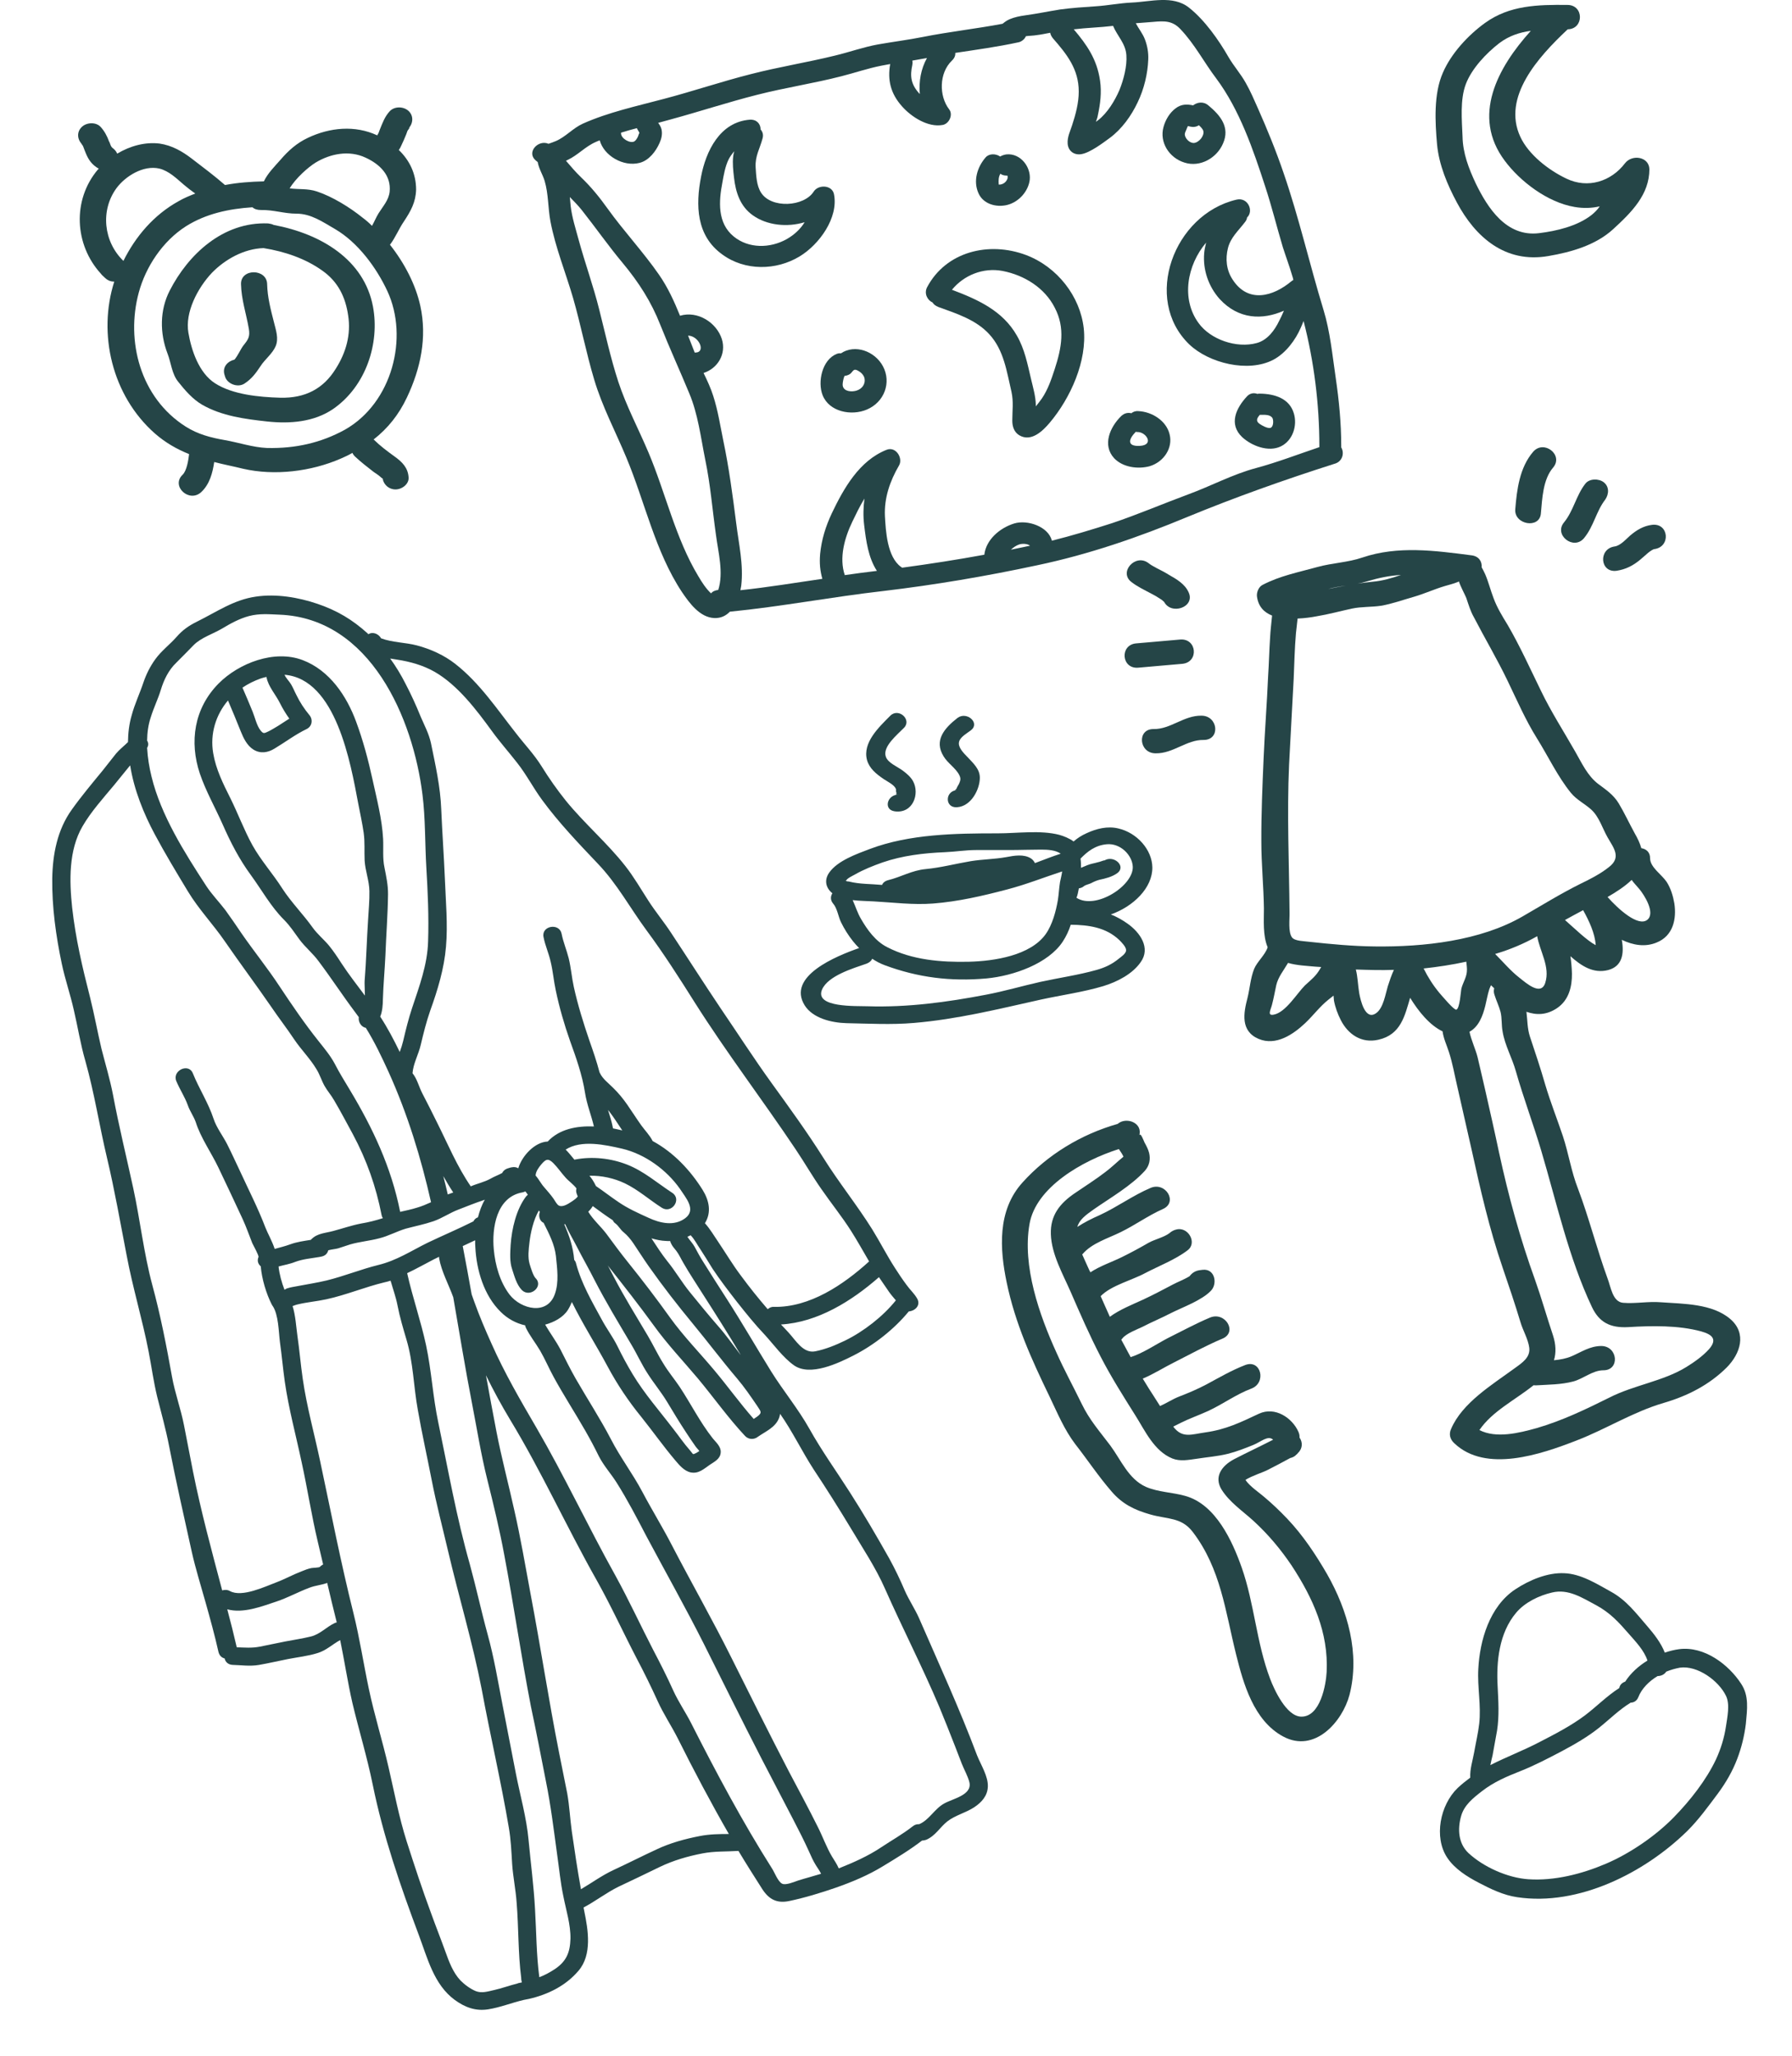 <svg width="367" height="421" viewBox="0 0 367 421" fill="none" xmlns="http://www.w3.org/2000/svg">
<path d="M356.595 344.814C354.033 340.855 349.021 337.041 343.885 337.712C342.939 337.838 341.93 338.085 340.952 338.422C340.152 336.402 338.762 334.634 337.371 333.017C335.038 330.327 333.077 327.658 329.873 325.917C326.978 324.318 323.774 322.277 320.347 322.159C316.904 321.997 313.177 323.58 310.333 325.458C305.033 328.98 303.056 335.949 302.758 341.741C302.544 345.508 303.369 349.267 302.938 353.009C302.715 354.932 302.243 356.891 301.911 358.802C301.611 360.503 301.016 362.255 301.103 364.022C300.233 364.671 299.331 365.38 298.506 366.163C294.912 369.647 293.635 376.226 296.366 380.376C297.894 382.695 300.417 384.272 302.832 385.536C305.309 386.829 307.88 388.09 310.732 388.506C323.257 390.382 336.788 383.527 345.516 374.981C347.85 372.68 349.86 369.892 351.823 367.27C353.458 365.06 354.831 362.69 355.785 360.166C356.661 357.868 357.243 355.472 357.545 353.022C357.819 350.033 358.231 347.296 356.595 344.814ZM305.678 359.452C305.978 357.751 306.294 356.096 306.594 354.395C307.069 351.387 306.862 348.364 306.716 345.369C306.423 340.28 307 334.391 310.519 330.235C312.294 328.127 315.198 326.727 317.852 326.113C321.221 325.302 324.068 327.217 326.87 328.697C329.75 330.251 331.512 332.19 333.582 334.571C334.957 336.144 336.735 337.978 337.395 340.046C335.546 341.182 333.959 342.627 332.837 344.361C332.231 344.569 331.749 344.985 331.623 345.677C329.058 347.309 326.989 349.469 324.548 351.307C321.687 353.44 318.456 355.102 315.271 356.747C311.915 358.502 308.453 359.794 305.221 361.456C305.348 360.763 305.536 360.1 305.678 359.452ZM353.465 353.578C353.116 355.894 352.426 358.128 351.442 360.264C349.459 364.49 346.126 368.732 342.812 372.119C339.077 375.951 333.808 379.562 328.853 381.667C323.946 383.756 318.342 385.186 313.008 384.827C308.744 384.548 303.804 382.307 300.743 379.468C298.655 377.491 298.479 374.558 299.232 371.903C299.86 369.64 301.663 368.221 303.514 366.785C305.939 364.902 308.533 363.809 311.375 362.681C314.31 361.521 317.044 360.08 319.825 358.623C322.466 357.215 325.076 355.717 327.409 353.866C329.617 352.107 331.546 350.145 333.955 348.667C334.575 348.653 335.197 348.339 335.509 347.583C336.197 345.799 337.707 344.281 339.478 343.222C340.207 343.22 340.875 342.89 341.249 342.312C342.165 341.947 343.112 341.671 344.044 341.5C347.674 340.999 352.006 344.198 353.485 347.283C354.333 348.987 353.75 351.683 353.465 353.578Z" fill="#254547"/>
<path d="M332.776 33.458C329.966 37.139 325.216 38.7 320.801 36.578C317.121 34.831 313.04 31.648 311.368 28.029C307.555 19.855 315.114 11.618 320.868 6.189C320.934 6.127 321.001 6.064 321.068 6.002C324.413 5.939 324.413 1.01 321.001 1.01C314.913 0.947 309.16 1.072 304.143 4.691C300.597 7.25 297.185 10.994 295.512 14.863C293.572 19.231 293.907 25.034 294.308 29.589C294.71 33.77 296.382 37.764 298.389 41.508C302.136 48.496 308.223 53.987 317.121 52.428C321.871 51.616 326.822 50.181 330.367 46.936C334.181 43.442 337.793 39.823 337.793 34.644C337.726 32.085 334.248 31.523 332.776 33.458ZM325.818 44.128C322.942 46.312 318.794 47.311 315.181 47.748C308.491 48.559 304.678 42.568 302.269 37.639C300.798 34.519 299.593 31.399 299.526 27.967C299.393 24.597 298.991 20.416 300.195 17.234C301.4 14.052 304.343 10.931 307.086 8.81C309.093 7.312 311.234 6.626 313.509 6.314C306.685 13.864 301.333 23.786 308.157 32.896C311.301 37.139 316.921 41.445 322.473 42.381C324.28 42.693 326.019 42.631 327.625 42.256C327.156 42.943 326.554 43.567 325.818 44.128Z" fill="#254547"/>
<path d="M271.82 322.41C269.515 318.419 266.855 314.387 263.587 310.958C262.095 309.4 260.554 307.919 258.898 306.532C257.927 305.68 255.946 304.374 255.065 303.05C256.372 302.209 258.679 301.506 259.592 301.021C261.124 300.253 262.707 299.408 264.224 298.58C264.678 298.466 265.117 298.293 265.496 297.877C265.611 297.784 265.726 297.691 265.825 297.537C266.828 296.58 266.785 295.304 266.139 294.372C266.179 293.977 266.088 293.613 265.917 293.206C264.658 290.368 261.162 287.96 257.823 289.5C254.06 291.275 251.045 292.734 246.915 293.313C244.048 293.706 242.141 294.632 240.278 292.138C240.767 291.888 241.257 291.637 241.811 291.37C243.587 290.477 245.554 289.794 247.411 288.945C250.441 287.546 253.175 285.514 256.265 284.358C259.42 283.185 258.277 278.326 255.057 279.514C252.227 280.606 249.762 282.056 247.087 283.495C245.26 284.465 243.388 285.253 241.501 285.981C240.118 286.519 238.941 287.327 237.573 287.925C237.227 287.368 236.897 286.872 236.551 286.315C235.67 284.991 234.853 283.651 234.036 282.312C236.282 281.366 238.423 279.996 240.509 278.961C243.754 277.316 246.967 275.55 250.337 274.132C253.527 272.822 250.936 268.516 247.811 269.809C244.816 271.071 242.027 272.602 239.142 274.029C236.826 275.249 234.112 277.084 231.56 277.913C230.919 276.722 230.277 275.532 229.636 274.341C229.686 274.264 229.8 274.171 229.85 274.095C230.628 273.065 232.839 272.256 233.947 271.723C235.839 270.736 237.84 269.916 239.732 268.93C242.242 267.661 246.111 266.31 248.021 264.291C249.387 262.857 248.812 259.72 246.27 260.033C246.075 260.081 245.93 260.053 245.736 260.102C244.797 260.207 244.093 260.704 243.63 261.334C242.617 261.972 241.169 262.526 240.256 263.011C238.185 264.106 236.113 265.202 234.012 266.176C231.846 267.166 229.275 268.193 227.294 269.651C226.672 268.263 226.035 266.814 225.413 265.426C227.552 263.22 231.902 262.136 234.512 260.713C237.317 259.242 240.716 257.945 243.206 256.038C245.301 254.486 243.261 251.008 240.775 251.82C240.71 251.837 240.645 251.853 240.58 251.869C240.141 252.043 239.782 252.261 239.502 252.524C238.34 253.392 236.507 253.785 235.235 254.488C233.488 255.502 231.727 256.456 229.885 257.365C227.863 258.384 225.312 259.213 223.301 260.55C223.271 260.429 223.256 260.369 223.161 260.264C222.679 259.162 222.118 258.016 221.621 256.853C221.621 256.853 221.621 256.853 221.686 256.837C223.6 254.559 226.881 253.613 229.521 252.311C232.471 250.868 235.155 248.913 238.135 247.591C241.309 246.221 238.719 241.915 235.609 243.269C231.995 244.813 228.852 247.14 225.268 248.805C223.591 249.545 222.059 250.313 220.637 251.246C221.034 249.797 222.311 248.835 224.012 247.639C227.48 245.231 231.642 242.843 234.459 239.761C235.431 238.683 235.649 237.343 235.331 236.071C235.15 235.345 234.759 234.606 234.383 233.928C234.243 233.641 233.535 231.631 233.292 232.592C234.146 229.936 230.647 228.621 228.892 230.152C221.357 232.288 214.481 236.511 209.406 242.149C204.216 247.881 204.739 255.789 206.17 262.635C207.914 271.011 211.274 278.405 214.97 286.036C216.544 289.309 217.954 292.752 220.213 295.726C222.741 298.954 224.96 302.324 227.669 305.443C229.806 307.933 232.256 309.187 235.52 310.11C239.089 311.149 241.925 310.635 244.279 313.714C250.012 321.223 250.942 329.931 253.146 338.77C254.626 344.704 256.737 352.345 262.788 355.595C269.238 359.067 274.927 352.569 276.38 347.061C278.548 338.611 276.005 329.791 271.82 322.41ZM271.696 342.377C271.571 344.916 270.419 351.635 266.462 351.528C263.41 351.453 260.922 345.899 260.119 343.784C257.308 336.382 256.899 328.381 254.298 320.991C252.42 315.671 248.999 308.035 242.712 306.323C240.043 305.573 237.215 305.571 234.666 304.47C231.091 302.853 229.56 298.926 227.382 295.997C225.219 293.128 223.111 290.759 221.537 287.486C219.837 283.987 217.942 280.536 216.372 277.005C212.872 269.324 209.332 259.274 210.84 250.667C212.135 243.141 221.602 237.694 229.141 235.299C229.471 235.796 229.897 236.397 230.083 236.865C228.821 237.887 227.719 238.998 226.441 239.96C224.476 241.479 222.27 242.865 220.21 244.279C217.022 246.424 215.088 248.9 215.215 252.727C215.337 256.812 217.657 260.864 219.257 264.517C221.199 268.985 223.14 273.452 225.391 277.779C227.531 281.94 230.031 285.883 232.546 289.886C234.48 292.941 236.361 297.166 240.115 298.674C241.72 299.303 243.358 298.959 245.091 298.72C247.213 298.384 249.381 298.229 251.458 297.711C253.211 297.274 254.968 296.579 256.661 295.899C258.288 295.236 259.669 293.863 260.735 294.819C258.11 296.181 255.389 297.438 252.764 298.8C250.204 300.146 248.565 302.42 250.183 305.039C251.786 307.597 254.437 309.38 256.664 311.397C259.701 314.177 262.249 317.208 264.548 320.622C268.891 327.256 272.096 334.303 271.696 342.377Z" fill="#254547"/>
<path d="M354.382 270.122C350.679 266.938 344.843 267.01 340.112 266.672C337.542 266.459 334.903 267.003 332.399 266.783C330.234 266.597 329.895 263.494 329.204 261.738C326.994 255.668 325.44 249.415 323.169 243.412C321.787 239.9 321.266 236.25 320.079 232.658C318.897 229.129 317.521 225.679 316.472 222.137C315.507 218.777 314.419 215.552 313.325 212.265C312.773 210.56 312.832 208.926 312.613 207.191C314.622 207.892 316.704 207.898 318.861 206.457C321.335 204.8 321.962 201.989 321.934 199.36C321.897 198.173 321.794 196.992 321.624 195.817C323.88 197.812 326.304 199.416 329.326 198.651C332.215 197.897 332.664 195.352 332.142 192.454C334.455 193.567 336.909 193.979 339.243 193.023C342.682 191.657 343.383 188.151 342.906 184.998C342.636 183.455 342.162 181.868 341.309 180.565C340.307 179.087 337.961 177.601 337.936 175.786C337.961 174.531 337.162 173.85 336.141 173.688C335.848 172.649 335.356 171.627 334.803 170.674C333.685 168.642 332.689 166.474 331.51 164.51C330.414 162.727 328.988 161.786 327.336 160.553C325.107 158.869 323.934 156.215 322.589 153.89C320.209 149.714 317.646 145.741 315.593 141.473C313.386 136.969 311.301 132.328 308.771 127.977C307.675 126.193 306.579 124.41 305.872 122.468C305.264 120.892 304.845 119.175 304.171 117.605C303.922 117.063 303.678 116.584 303.44 116.166C303.542 115.03 302.906 113.895 301.346 113.718C293.873 112.744 286.262 111.718 279.022 114.168C276.089 115.176 272.873 115.27 269.856 116.097C265.923 117.193 262.157 117.899 258.561 119.779C257.788 120.16 257.347 121.263 257.418 122.072C257.67 124.179 258.85 125.391 260.52 126.059C260.384 127.575 260.182 129.096 260.112 130.605C259.935 133.189 259.892 135.761 259.715 138.344C259.471 144.003 259.028 149.679 258.784 155.338C258.54 160.997 258.297 166.656 258.32 172.291C258.317 176.864 258.786 181.458 258.85 186.025C258.856 188.405 258.595 191.56 259.612 193.976C259.143 195.521 257.453 196.921 256.845 198.415C256.075 200.362 255.982 202.374 255.484 204.36C254.679 207.437 253.995 211.13 257.762 212.742C261.319 214.247 264.866 211.807 267.286 209.528C268.96 207.941 270.279 206.134 272.037 204.728C272.415 204.444 272.726 204.167 273.104 203.883C273.137 204.256 273.164 204.567 273.191 204.877C273.45 206.296 273.975 207.69 274.622 208.949C276.077 211.766 278.8 213.72 282.289 212.914C286.9 211.884 287.701 207.993 288.791 204.327C290.512 207.12 292.773 209.929 295.436 211.2C295.633 212.686 296.286 214.007 296.75 215.469C297.484 217.723 297.896 220.13 298.43 222.4C299.416 226.762 300.397 231.06 301.383 235.421C303.167 243.534 305.018 251.64 307.724 259.546C308.989 263.256 310.254 266.967 311.391 270.751C311.871 272.4 312.972 274.245 313.191 275.98C313.432 277.964 311.781 279.048 310.202 280.188C305.531 283.603 299.472 287.265 297.185 292.602C296.678 293.711 296.97 294.75 297.846 295.551C304.293 301.689 315.572 297.821 322.846 294.992C328.953 292.641 334.357 289.162 340.707 287.291C345.619 285.859 350.054 283.592 353.637 280.021C356.413 277.21 357.798 273.08 354.382 270.122ZM316.461 201.28C315.562 204.052 312.496 201.251 311.126 200.181C309.324 198.772 307.823 196.962 306.204 195.35C309.216 194.46 312.066 193.271 314.818 191.715C315.362 194.862 317.516 197.993 316.461 201.28ZM320.505 188.398C321.722 187.728 322.939 187.058 324.223 186.382C325.419 188.532 326.652 191.118 326.798 193.548C324.967 192.581 322.395 190.049 320.505 188.398ZM334.158 180.188C334.617 180.837 335.205 181.412 335.731 182.055C336.706 183.223 339.115 186.958 337.358 188.365C335.473 189.845 331.387 186.131 329.226 183.689C330.888 182.729 332.734 181.566 334.158 180.188ZM271.669 120.699C274.42 119.895 277.307 119.893 280.052 119.026C282.407 118.319 284.652 117.872 286.923 117.736C285.034 118.403 283.067 118.951 281.201 119.114C277.808 119.473 274.702 120.058 271.469 120.717C271.536 120.711 271.603 120.705 271.669 120.699ZM270.461 198.226C269.53 199.874 268.646 200.515 267.278 201.762C265.67 203.343 263.331 207.306 260.886 207.771C259.437 208.085 260.261 206.76 260.507 205.737C260.859 204.39 261.084 203.118 261.369 201.778C261.756 200.053 262.913 198.699 263.788 197.181C265.581 197.714 267.668 197.781 269.362 197.946C269.767 197.974 270.172 198.001 270.578 198.028C270.516 198.096 270.522 198.158 270.461 198.226ZM284.219 201.971C283.75 203.515 283.328 206.371 281.877 207.437C279.608 209.139 278.628 204.84 278.364 203.36C278.084 201.693 278.076 200.065 277.673 198.535C280.3 198.618 282.859 198.707 285.469 198.604C284.962 199.714 284.588 200.811 284.219 201.971ZM281.558 193.81C277.054 193.766 272.585 193.342 268.11 192.857C267.022 192.702 265.212 192.735 264.608 191.973C263.772 190.856 264.143 188.193 264.096 186.882C264.014 176.741 263.544 166.76 264.001 156.636C264.29 150.722 264.65 144.865 264.944 139.014C265.078 135.933 265.139 132.796 265.406 129.704C265.519 128.691 265.632 127.679 265.745 126.667C267.15 126.607 268.544 126.422 269.666 126.199C272.115 125.797 274.41 125.158 276.849 124.631C278.826 124.207 280.853 124.343 282.841 124.044C285.091 123.659 287.369 122.834 289.597 122.2C291.758 121.573 293.759 120.646 295.853 120.024C296.704 119.762 297.626 119.556 298.404 119.237C298.532 119.164 298.665 119.152 298.793 119.078C299.08 120.055 300.037 121.788 300.297 122.454C300.75 123.793 301.136 125.137 301.85 126.39C304.113 130.764 306.632 134.991 308.767 139.44C310.653 143.346 312.423 147.451 314.765 151.192C317.029 154.815 319.009 159.026 321.719 162.36C322.921 163.821 324.53 164.557 325.916 165.814C327.523 167.302 328.202 169.685 329.232 171.474C330.499 173.681 332.073 175.548 329.559 177.521C327.802 178.928 325.745 179.985 323.683 180.979C319.565 183.031 315.807 185.364 311.843 187.653C303.15 192.673 291.575 193.936 281.558 193.81ZM298.27 206.755C297.815 206.92 295.488 204.117 294.817 203.361C293.465 201.726 292.452 200.123 291.556 198.322C294.483 198.004 297.399 197.561 300.299 196.931C300.358 197.615 300.485 198.293 300.411 198.988C300.315 200.187 299.602 201.251 299.3 202.405C299.155 203.044 298.982 206.442 298.27 206.755ZM350.018 276.266C348.732 277.694 347.025 278.908 345.369 279.93C340.654 282.848 334.611 283.627 329.598 286.196C324.707 288.628 319.938 290.924 314.699 292.447C311.094 293.452 306.427 294.612 302.982 292.846C305.599 288.984 310.301 286.694 314.066 283.671C314.199 283.659 314.404 283.704 314.538 283.692C317.076 283.533 319.697 283.554 322.191 282.897C324.291 282.338 326.154 280.609 328.37 280.603C331.796 280.616 331.361 275.643 327.935 275.63C325.586 275.647 323.879 276.862 321.873 277.726C320.773 278.198 319.517 278.433 318.251 278.544C318.72 277 318.64 275.316 318.082 273.548C316.812 269.775 315.736 265.923 314.4 262.157C311.3 253.596 308.928 244.909 307.012 236.056C306.093 231.69 305.112 227.391 304.127 223.03C303.603 220.883 303.141 218.669 302.617 216.522C302.204 214.867 301.302 213.004 300.95 211.281C302.873 210.236 303.682 207.973 304.18 205.987C304.477 204.771 304.651 203.691 305.019 202.531C305.131 202.271 305.242 202.011 305.354 201.75C305.576 201.982 305.792 202.151 306.014 202.382C305.913 202.766 305.884 203.207 306.061 203.693C306.437 204.913 307.006 206.053 307.31 207.217C307.624 208.505 307.477 209.896 307.724 211.189C308.174 214.031 309.675 216.594 310.458 219.406C312.008 224.846 314.02 230.182 315.637 235.615C318.777 246.177 321.249 257.549 326.028 267.654C327.511 270.781 329.763 271.962 333.439 271.766C338.249 271.47 343.746 271.365 348.425 272.647C350.628 273.269 351.787 274.232 350.018 276.266Z" fill="#254547"/>
<path d="M313.995 92.505C311.191 95.757 310.649 100.314 310.325 104.288C310.064 107.443 315.316 108.362 315.571 105.145C315.849 102.177 315.967 98.157 318.104 95.716C320.23 93.149 316.193 89.995 313.995 92.505Z" fill="#254547"/>
<path d="M328.444 98.757C327.434 97.969 325.485 97.951 324.645 99.09C322.775 101.508 322.241 104.624 320.299 106.986C318.173 109.553 322.282 112.764 324.408 110.197C326.411 107.767 326.883 104.719 328.754 102.301C329.528 101.168 329.597 99.659 328.444 98.757Z" fill="#254547"/>
<path d="M338.339 107.475C336.545 107.695 335.145 108.569 333.832 109.686C332.959 110.451 331.863 111.737 330.668 111.905C327.286 112.388 327.654 117.367 331.103 116.878C332.959 116.59 334.437 115.834 335.877 114.643C336.439 114.156 337.001 113.668 337.563 113.181C338.002 112.829 338.575 112.466 338.775 112.448C342.229 112.021 341.794 107.048 338.339 107.475Z" fill="#254547"/>
<path d="M238.519 123.286C238.525 123.348 238.592 123.342 238.519 123.286V123.286Z" fill="#254547"/>
<path d="M243.454 121.351C242.696 119.601 240.999 118.622 239.374 117.699C238.592 117.204 237.748 116.777 236.905 116.349C236.129 115.916 235.779 115.759 235.202 115.308C232.541 113.286 229.052 117.162 231.714 119.184C232.939 120.142 234.409 120.827 235.818 121.581C236.451 121.901 237.016 122.228 237.588 122.616C237.871 122.779 238.159 123.005 238.381 123.236C238.453 123.292 238.453 123.292 238.458 123.354C238.453 123.292 238.386 123.298 238.375 123.174C239.769 126.058 244.792 124.366 243.454 121.351Z" fill="#254547"/>
<path d="M241.676 130.965L232.679 131.752C229.28 132.05 229.648 137.029 233.114 136.725L242.111 135.938C245.576 135.635 245.141 130.662 241.676 130.965Z" fill="#254547"/>
<path d="M246.062 146.554C242.43 146.496 239.726 149.364 236.228 149.294C232.802 149.28 233.237 154.253 236.663 154.267C240.295 154.325 242.999 151.458 246.497 151.527C249.99 151.535 249.488 146.568 246.062 146.554Z" fill="#254547"/>
<path d="M230.869 189.101C229.745 188.312 228.621 187.698 227.497 187.26C232.09 185.639 236.048 181.826 236 177.619C235.951 174.026 232.872 170.52 229.012 169.644C226.813 169.118 224.565 169.687 222.562 170.608C221.487 171.09 220.607 171.659 219.874 172.317C218.994 171.659 217.87 171.221 216.942 170.958C213.082 169.95 208.342 170.651 204.335 170.651C195.637 170.651 186.303 170.783 178.143 173.85C175.357 174.902 171.546 176.261 169.836 178.671C168.712 180.248 169.152 181.87 170.471 182.922C170.08 183.535 170.031 184.324 170.618 185.025C171.448 185.945 171.693 187.742 172.23 188.838C172.914 190.24 173.745 191.555 174.722 192.782C175.113 193.264 175.504 193.702 175.944 194.14C171.204 195.805 161.089 199.925 164.803 205.884C166.464 208.514 170.275 209.434 173.354 209.522C177.947 209.609 182.541 209.872 187.134 209.478C196.028 208.733 204.481 206.629 213.131 204.701C217.333 203.781 221.829 203.168 225.933 201.94C228.816 201.064 231.944 199.443 233.605 197.032C235.706 194.14 233.507 190.941 230.869 189.101ZM220.949 181.914C221.291 181.87 221.682 181.738 221.975 181.476C222.366 181.169 223.001 181.081 223.441 180.862C224.028 180.555 224.516 180.336 225.151 180.161C226.422 179.898 227.79 179.547 228.816 178.802C230.771 177.356 227.986 174.902 226.031 176.304C226.52 175.954 225.836 176.304 225.591 176.348C225.347 176.436 225.103 176.524 224.858 176.567C224.125 176.787 223.392 176.874 222.659 177.181C222.268 177.356 221.829 177.532 221.389 177.707C221.389 177.093 221.389 176.48 221.291 175.866C221.291 175.866 221.291 175.866 221.291 175.822C222.708 174.376 224.272 173.105 226.666 172.886C229.452 172.623 231.895 175.121 231.993 177.488C232.139 181.388 224.37 186.384 220.46 183.842C220.705 183.316 220.802 182.615 220.949 181.914ZM173.207 180.38C172.865 180.205 172.914 180.205 173.256 180.38C173.452 179.854 174.576 179.372 175.113 179.065C176.872 178.057 178.778 177.312 180.733 176.611C184.789 175.209 189.186 174.683 193.535 174.508C195.686 174.42 197.738 174.07 199.888 174.07C202.136 174.07 204.432 174.07 206.68 174.07C208.879 174.07 211.029 173.982 213.228 173.982C214.596 173.982 216.16 174.07 217.235 174.815C215.476 175.384 213.717 176.085 211.958 176.743C211.762 176.348 211.469 175.998 211.127 175.779C209.661 174.858 207.706 175.209 206.094 175.516C203.699 175.954 201.207 175.954 198.813 176.348C195.686 176.874 192.754 177.663 189.577 177.97C186.743 178.233 184.544 179.591 181.857 180.248C181.221 180.424 180.83 180.774 180.635 181.213C178.387 180.993 176.042 181.081 173.843 180.511C173.549 180.511 173.403 180.468 173.207 180.38ZM174.625 184.324C176.042 184.499 177.556 184.499 178.974 184.587C182.981 184.806 186.987 185.332 191.043 185.025C196.223 184.631 201.305 183.448 206.289 182.133C210.15 181.125 213.766 179.679 217.528 178.452C217.431 179.197 217.235 179.898 217.089 180.643C216.893 181.87 216.844 183.097 216.649 184.324C216.258 186.603 215.525 189.364 214.157 191.292C211.029 195.674 203.651 196.813 198.422 196.945C192.754 197.076 186.792 196.594 181.71 193.965C179.267 192.738 177.605 190.371 176.335 188.18C175.602 186.953 175.211 185.595 174.625 184.324ZM229.11 196.331C227.79 197.427 226.324 198.128 224.614 198.61C220.9 199.662 216.893 200.231 213.082 201.064C209.368 201.897 205.654 202.992 201.94 203.693C193.926 205.227 185.864 206.323 177.654 206.06C175.455 205.972 166.708 206.41 168.37 202.598C169.64 199.793 174.673 198.303 177.459 197.339C178.045 197.12 178.436 196.769 178.631 196.331C179.413 196.857 180.244 197.295 181.172 197.646C188.014 200.188 194.708 201.02 202.038 200.363C207.609 199.837 214.743 197.295 217.675 192.782C218.359 191.73 218.897 190.591 219.288 189.364C222.952 189.407 226.471 189.889 229.207 192.475C229.647 192.913 230.624 193.877 230.624 194.578C230.624 195.28 229.598 195.937 229.11 196.331Z" fill="#254547"/>
<path d="M183.518 162.719C183.323 162.719 183.42 162.763 183.518 162.719V162.719Z" fill="#254547"/>
<path d="M186.987 159.959C186.499 159.082 185.668 158.381 184.837 157.768C183.762 156.979 181.857 156.234 181.417 154.963C180.684 152.903 183.811 150.406 185.131 149.047C186.792 147.382 184.056 144.884 182.345 146.549C179.951 148.959 176.628 152.071 177.556 155.62C178.045 157.373 179.462 158.513 181.026 159.564C181.808 160.09 183.127 160.704 183.469 161.536C183.567 161.712 183.469 161.931 183.518 162.106C183.665 162.5 183.567 162.632 183.469 162.72C183.567 162.72 183.811 162.72 184.251 162.763C181.808 162.413 180.733 165.787 183.225 166.138C186.987 166.664 188.405 162.544 186.987 159.959Z" fill="#254547"/>
<path d="M198.08 154.963C197.347 154.218 196.125 152.991 196.418 151.896C196.663 150.888 198.08 150.143 198.862 149.529C200.767 148.039 197.982 145.585 196.076 147.031C193.389 149.135 191.239 151.633 193.242 154.875C194.073 156.278 195.783 157.33 196.467 158.732C196.809 159.433 196.712 159.784 196.418 160.485C196.272 160.791 196.028 161.098 195.93 161.405C195.734 161.887 195.148 161.843 195.979 161.799C193.486 161.975 193.486 165.48 195.979 165.305C198.911 165.13 200.67 161.624 200.67 159.258C200.67 157.461 199.301 156.278 198.08 154.963Z" fill="#254547"/>
<path d="M274.684 91.621C274.684 91.513 274.684 91.459 274.684 91.35C274.684 86.63 274.231 82.018 273.55 77.352C272.87 72.741 272.416 67.912 271.055 63.463C268.22 54.185 266.065 44.691 262.89 35.467C261.358 30.964 259.544 26.515 257.616 22.175C256.822 20.384 256.085 18.648 255.121 16.966C254.1 15.122 252.682 13.548 251.605 11.704C249.62 8.231 246.728 4.108 243.496 1.558C240.207 -1.046 235.614 0.364 231.758 0.527C229.319 0.635 226.938 1.124 224.443 1.286C222.004 1.449 219.566 1.612 217.127 1.938C214.746 2.317 212.421 2.806 210.039 3.131C208.848 3.294 207.771 3.511 206.75 3.945C206.24 4.162 205.786 4.488 205.332 4.867C199.889 5.898 194.388 6.495 188.944 7.58C185.939 8.177 182.877 8.557 179.815 9.099C176.809 9.642 173.974 10.673 171.025 11.378C165.298 12.789 159.457 13.711 153.786 15.176C147.775 16.695 141.878 18.702 135.867 20.276C130.367 21.741 124.582 22.989 119.365 25.322C117.324 26.244 115.85 28.034 113.808 28.902C113.298 29.119 112.788 29.282 112.334 29.445C110.236 28.523 107.741 31.181 109.725 32.863C109.839 32.971 110.009 33.08 110.122 33.188C110.349 34.545 111.143 35.739 111.54 37.041C112.334 39.699 112.22 42.629 112.731 45.342C113.752 50.713 115.85 55.813 117.381 61.076C118.969 66.61 120.046 72.252 121.69 77.732C123.335 83.266 126.057 88.366 128.268 93.683C132.068 102.744 134.166 112.944 139.666 121.245C141.141 123.415 143.296 126.453 146.301 126.562C147.662 126.616 148.683 126.073 149.477 125.26C159.967 124.229 170.401 122.221 180.892 121.028C191.439 119.78 201.987 117.989 212.364 115.765C222.968 113.541 233.175 110.014 243.099 105.891C252.966 101.821 263.06 98.241 273.267 94.985C274.968 94.551 275.365 92.761 274.684 91.621ZM227.958 5.301C228.809 7.363 230.51 8.882 230.68 11.27C230.85 13.548 230.113 16.315 229.263 18.431C228.299 20.656 226.824 23.097 224.896 24.616C224.726 24.725 224.613 24.833 224.443 24.942C224.613 24.453 224.783 24.019 224.84 23.585C225.35 21.252 225.633 18.919 225.293 16.532C224.669 12.137 222.571 9.153 219.906 6.007C222.571 5.681 225.293 5.627 227.958 5.301ZM186.846 13.277C186.903 12.951 186.903 12.68 186.846 12.409C187.753 12.246 188.717 12.083 189.625 11.921C189.681 11.921 189.795 11.921 189.852 11.866C188.604 14.091 188.15 16.695 188.377 19.245C188.321 19.191 188.264 19.136 188.207 19.082C186.563 17.238 186.336 15.61 186.846 13.277ZM130.99 27.329C130.934 27.003 130.707 27.872 130.65 27.98C130.48 28.306 130.253 28.74 129.913 28.957C129.062 29.445 127.134 28.36 127.191 27.275C127.191 27.221 127.191 27.221 127.191 27.166C128.268 26.841 129.346 26.515 130.423 26.244C130.593 26.624 130.877 26.949 130.99 27.329ZM147.095 120.811C146.528 120.865 145.961 121.082 145.621 121.516C144.543 120.485 143.749 119.237 143.012 117.989C138.305 110.177 136.321 100.953 132.805 92.652C130.763 87.824 128.268 83.158 126.624 78.166C125.036 73.283 123.959 68.292 122.711 63.355C121.52 58.58 119.819 53.914 118.515 49.14C117.891 46.807 117.154 44.582 116.87 42.195C116.814 41.598 116.757 41.001 116.7 40.35C117.551 41.218 118.401 42.086 119.139 43.009C121.974 46.59 124.582 50.333 127.531 53.86C130.82 57.82 133.372 61.781 135.243 66.555C137.115 71.276 139.213 75.833 141.141 80.499C142.955 84.785 143.522 89.614 144.43 94.117C145.507 99.271 145.904 104.48 146.641 109.634C147.095 113.106 148.229 117.284 147.095 120.811ZM140.914 68.726C143.182 68.78 144.6 72.144 142.445 72.198C142.388 72.198 142.332 72.198 142.275 72.198C141.821 71.059 141.368 69.919 140.914 68.726ZM173.01 117.772C171.819 114.246 172.953 110.177 174.541 106.867C175.221 105.456 176.015 103.775 177.036 102.093C176.809 103.883 176.752 105.674 176.979 107.518C177.376 110.828 177.83 114.192 179.588 116.904C177.376 117.176 175.165 117.447 173.01 117.772ZM207.034 112.564C207.487 112.13 208.054 111.75 208.621 111.533C209.302 111.262 210.436 111.316 210.946 111.75C209.642 112.021 208.338 112.293 207.034 112.564ZM257.219 95.853C252.512 97.101 247.976 99.543 243.383 101.225C238.109 103.178 233.062 105.348 227.732 107.138C223.649 108.441 219.566 109.688 215.426 110.719C214.689 107.789 210.379 106.379 207.714 107.193C204.709 108.115 201.93 110.556 201.59 113.595C195.976 114.626 190.362 115.494 184.748 116.253C184.691 116.199 184.635 116.145 184.521 116.09C181.686 114.029 181.402 108.766 181.232 105.674C181.062 101.984 182.253 98.512 184.124 95.311C184.975 93.846 183.5 91.35 181.572 92.11C175.959 94.334 172.783 100.031 170.345 105.131C169.097 107.789 168.246 110.502 167.963 113.432C167.793 115.385 167.963 116.904 168.417 118.532C162.803 119.346 157.245 120.268 151.631 120.865C151.688 120.539 151.745 120.214 151.802 119.943C152.312 115.656 151.291 111.37 150.781 107.193C150.044 101.442 149.306 95.799 148.116 90.156C147.492 87.118 147.038 84.08 146.074 81.096C145.564 79.468 144.827 77.895 144.089 76.376C146.982 75.453 148.796 72.469 147.832 69.431C146.755 66.067 142.899 63.572 139.269 64.657C138.079 61.727 136.774 58.851 134.96 56.247C131.727 51.581 127.758 47.349 124.412 42.683C122.825 40.459 121.067 38.288 119.082 36.39C117.948 35.304 116.927 34.111 115.906 32.917C116.02 32.863 116.133 32.809 116.247 32.755C118.345 31.778 119.876 29.988 122.031 29.065C122.257 28.957 122.541 28.848 122.825 28.74C123.675 31.886 127.645 34.219 130.99 33.351C132.918 32.863 134.336 30.964 135.073 29.282C135.47 28.414 135.697 27.438 135.47 26.461C135.357 25.973 135.073 25.539 134.79 25.159C135.583 24.942 136.377 24.725 137.171 24.508C143.182 22.88 149.08 20.927 155.091 19.408C160.818 17.943 166.659 17.075 172.329 15.61C175.108 14.905 177.773 13.982 180.552 13.44C181.119 13.331 181.743 13.223 182.31 13.114C181.743 16.369 182.366 19.136 184.748 21.795C186.619 23.911 190.022 26.135 193.027 25.593C194.388 25.376 195.239 23.477 194.388 22.392C192.29 19.679 192.29 14.959 194.955 12.409C195.466 11.921 195.692 11.378 195.636 10.835C199.945 10.184 204.312 9.588 208.565 8.665C209.189 8.557 209.869 8.014 210.096 7.417C210.833 7.309 211.684 7.309 212.251 7.2C213.215 7.092 214.179 6.875 215.086 6.712C215.143 7.092 215.313 7.417 215.596 7.797C218.488 11.107 220.927 14.145 220.927 18.757C220.927 21.035 220.303 23.423 219.566 25.647C219.169 26.895 218.545 28.089 218.658 29.445C218.772 30.91 219.963 31.832 221.494 31.561C223.308 31.235 225.86 29.282 227.278 28.251C229.773 26.407 231.701 23.694 233.005 20.927C234.309 18.214 235.047 15.121 235.16 12.192C235.217 10.781 234.99 9.425 234.48 8.068C234.026 6.875 233.175 5.844 232.608 4.759C233.799 4.65 234.99 4.596 236.124 4.488C238.449 4.271 240.094 4.216 241.738 5.952C244.687 9.045 246.558 12.734 249.11 16.098C253.873 22.5 256.652 30.639 259.09 38.126C260.451 42.249 261.472 46.427 262.719 50.605C263.343 52.558 264.08 54.511 264.647 56.464C264.761 56.735 264.818 57.061 264.874 57.332C264.761 57.386 264.647 57.495 264.534 57.549C260.735 60.75 255.631 62.161 252.456 57.278C251.151 55.325 250.924 52.992 251.492 50.767C252.059 48.597 253.59 47.295 254.951 45.505C255.234 45.179 255.348 44.853 255.404 44.528C256.822 43.226 255.574 40.296 253.193 40.893C240.377 43.931 233.969 61.239 243.553 70.516C247.579 74.368 255.631 76.376 260.791 73.663C263.343 72.307 265.328 69.594 266.405 67.098C266.575 66.664 266.802 66.23 266.972 65.742C269.127 74.043 270.205 82.832 270.205 91.35C270.205 91.404 270.205 91.459 270.205 91.567C265.838 93.032 261.642 94.66 257.219 95.853ZM249.79 61.239C253.646 65.416 258.523 65.579 262.946 63.626C262.606 64.44 262.266 65.145 261.982 65.687C261.075 67.586 259.601 69.648 257.389 70.245C253.249 71.384 247.919 69.54 245.481 66.176C241.851 61.239 243.099 54.294 247.012 49.682C246.842 50.388 246.671 51.147 246.615 51.852C246.331 55.216 247.465 58.634 249.79 61.239Z" fill="#254547"/>
<path d="M221.947 67.206C221.21 60.696 216.56 54.673 210.152 52.232C202.497 49.356 193.708 51.527 189.852 58.851C189.228 60.099 189.908 61.455 190.986 61.944C191.213 62.323 191.609 62.649 192.177 62.866C195.919 64.222 199.889 65.47 202.611 68.454C205.616 71.71 206.183 76.159 207.147 80.228C207.601 82.289 207.317 84.08 207.317 86.141C207.317 87.281 207.657 88.474 208.735 89.126C211.173 90.59 213.555 88.257 214.973 86.576C219.226 81.53 222.685 73.934 221.947 67.206ZM215.993 75.616C215.313 77.678 214.632 79.739 213.385 81.584C212.988 82.127 212.591 82.669 212.137 83.212C212.137 83.103 212.137 82.995 212.137 82.832C212.08 81.096 211.57 79.359 211.173 77.678C210.436 74.585 209.869 71.493 208.224 68.671C205.332 63.626 200.286 61.347 194.955 59.339C197.394 56.355 201.363 54.728 205.332 55.487C209.812 56.355 213.952 58.96 215.993 62.974C218.205 67.152 217.411 71.275 215.993 75.616Z" fill="#254547"/>
<path d="M180.835 75.019C179.191 71.927 175.108 70.408 172.216 72.361C171.932 72.307 171.649 72.361 171.365 72.469C168.36 73.663 167.396 78.22 168.473 80.933C169.834 84.351 174.371 85.219 177.546 83.863C181.119 82.344 182.593 78.329 180.835 75.019ZM175.335 80.011C174.371 80.282 172.896 80.174 172.613 79.088C172.499 78.6 172.67 77.949 172.783 77.461C172.84 77.298 172.896 77.135 172.953 76.972C173.463 76.918 173.974 76.755 174.314 76.376C174.824 75.779 174.938 75.508 175.675 75.887C176.299 76.213 176.866 76.755 177.036 77.406C177.319 78.654 176.526 79.685 175.335 80.011Z" fill="#254547"/>
<path d="M264.988 84.677C264.08 81.584 261.075 80.662 258.069 80.608C257.843 80.608 257.673 80.608 257.502 80.662C256.822 80.391 255.971 80.499 255.348 81.204C253.136 83.592 251.605 86.847 254.384 89.505C256.312 91.296 259.771 92.652 262.322 91.404C264.761 90.211 265.725 87.172 264.988 84.677ZM260.224 87.606C259.657 87.823 258.41 87.118 257.956 86.793C257.105 86.196 257.446 85.599 258.013 84.948C258.069 84.948 258.069 84.948 258.126 84.948C258.977 84.948 260.168 84.84 260.621 85.653C260.848 86.196 260.791 87.389 260.224 87.606Z" fill="#254547"/>
<path d="M239.526 88.909C238.846 86.141 235.897 84.297 233.119 84.188C232.495 84.134 232.041 84.351 231.701 84.622C231.02 84.46 230.283 84.568 229.603 85.219C227.335 87.444 225.69 91.133 228.185 93.846C229.943 95.69 233.005 96.124 235.444 95.473C238.336 94.605 240.264 91.73 239.526 88.909ZM233.969 91.242C233.402 91.35 232.098 91.404 231.644 90.916C231.02 90.211 231.984 89.071 232.608 88.42C232.778 88.475 232.948 88.475 233.119 88.475C234.706 88.583 236.181 90.807 233.969 91.242Z" fill="#254547"/>
<path d="M170.798 39.754C170.401 37.855 167.623 37.746 166.659 39.211C164.674 42.358 157.982 42.738 155.884 39.482C154.92 38.017 154.864 35.901 154.75 34.219C154.637 31.941 155.601 30.476 156.168 28.36C156.395 27.6 156.168 26.949 155.771 26.515C155.771 25.43 155.034 24.453 153.616 24.508C147.378 24.942 144.543 31.073 143.579 36.173C142.445 41.978 142.558 48.272 147.945 52.124C152.539 55.488 158.946 55.433 163.767 52.504C167.793 50.062 171.762 44.582 170.798 39.754ZM161.101 48.977C157.699 50.876 153.333 50.93 150.27 48.434C146.868 45.667 147.208 41.164 147.945 37.366C148.229 35.793 148.512 34.111 149.193 32.7C149.42 32.212 149.873 31.561 150.384 30.964C150.27 31.29 150.214 31.615 150.157 31.995C149.987 33.46 150.157 34.925 150.327 36.39C150.667 39.374 151.575 42.249 154.183 44.094C157.075 46.156 161.215 46.59 164.787 45.505C163.937 46.915 162.632 48.109 161.101 48.977Z" fill="#254547"/>
<path d="M206.126 31.615C205.673 31.669 205.219 31.832 204.822 32.049C203.972 31.452 202.611 31.398 201.873 32.212C200.116 34.219 199.265 37.095 200.399 39.59C201.363 41.761 203.972 42.52 206.24 41.978C208.678 41.381 210.606 39.157 210.89 36.824C211.173 34.219 209.018 31.344 206.126 31.615ZM206.297 36.661C206.013 37.366 205.389 37.746 204.765 37.8C204.765 37.8 204.652 37.8 204.539 37.8V37.746C204.482 36.986 204.482 36.227 204.879 35.576C205.219 35.847 205.673 35.955 206.126 35.955C206.183 35.955 206.24 35.955 206.297 35.955C206.297 36.01 206.353 36.01 206.353 36.064C206.353 36.335 206.41 36.389 206.297 36.661Z" fill="#254547"/>
<path d="M247.465 21.578C246.445 20.71 245.197 20.927 244.346 21.578C243.099 21.307 241.908 21.307 240.774 22.175C239.526 23.097 238.676 24.562 238.279 26.027C237.428 29.119 239.413 32.32 242.589 33.297C245.821 34.328 249.223 32.32 250.471 29.391C251.945 26.081 249.96 23.64 247.465 21.578ZM244.46 29.282C243.609 29.282 242.702 28.36 242.645 27.546C242.645 27.058 242.986 26.624 243.099 26.19C243.099 26.244 243.212 25.973 243.269 25.81C243.439 25.864 243.609 25.864 243.723 25.918C244.46 26.081 245.027 25.973 245.537 25.647C245.934 26.027 246.331 26.407 246.445 26.841C246.671 27.817 245.537 29.228 244.46 29.282Z" fill="#254547"/>
<path d="M80.734 93.425C79.263 92.364 77.858 91.303 76.587 90.055L76.52 89.993C79.396 87.746 81.671 84.938 83.343 81.382C86.153 75.454 87.491 69.089 86.086 62.662C85.15 58.356 82.875 53.926 79.865 50.119C81.002 48.622 81.671 46.874 82.741 45.314C84.146 43.193 85.15 41.383 85.217 38.825C85.217 35.58 83.879 32.834 81.671 30.713C81.872 30.463 82.005 30.214 82.139 29.902C82.541 29.09 82.875 28.279 83.21 27.468C83.276 27.281 83.343 27.094 83.41 26.906C83.41 26.844 83.477 26.782 83.544 26.657C83.745 26.407 84.146 25.846 83.678 26.282C84.615 25.284 84.748 23.724 83.678 22.726C82.674 21.79 80.868 21.727 79.865 22.726C78.794 23.849 78.326 25.222 77.791 26.532C77.523 27.281 77.523 27.281 77.255 27.718C72.706 25.596 67.555 26.095 63.073 28.217C60.798 29.278 59.059 30.838 57.453 32.71C56.249 34.082 54.844 35.455 54.041 37.14C51.365 37.202 48.689 37.39 46.08 37.889C43.939 36.017 41.598 34.27 39.323 32.522C37.383 31.025 35.242 29.777 32.7 29.402C29.69 29.028 26.612 29.902 24.003 31.462C23.802 30.962 23.401 30.526 22.933 30.214C23.267 30.401 22.866 30.089 22.933 30.214C22.866 30.089 22.799 30.026 22.732 29.902C22.732 29.902 22.665 29.714 22.598 29.59C22.531 29.402 22.464 29.153 22.331 28.966C21.929 27.842 21.394 26.844 20.591 25.97C19.655 24.972 17.781 25.034 16.778 25.97C15.707 26.969 15.774 28.466 16.778 29.527C16.443 29.153 16.845 29.652 16.912 29.777C16.979 29.839 16.979 29.839 16.979 29.902C16.979 29.902 16.979 29.964 17.046 30.026C17.246 30.526 17.38 30.962 17.581 31.399C18.116 32.71 18.852 33.77 20.19 34.519H20.257C20.19 34.582 20.123 34.644 20.056 34.706C14.771 40.946 15.239 50.119 20.658 56.047C20.792 56.234 20.926 56.359 21.059 56.484C21.193 56.609 21.394 56.796 21.528 56.921C22.13 57.482 22.732 57.67 23.401 57.67C19.989 68.34 22.933 81.007 31.697 88.745C33.904 90.679 36.246 91.99 38.721 92.988C38.721 92.988 38.721 92.988 38.721 93.05C38.587 94.174 38.253 96.42 37.383 97.231C34.975 99.54 38.721 103.034 41.196 100.788C42.936 99.166 43.538 96.857 43.872 94.61C45.746 95.11 47.753 95.484 49.76 95.983C56.249 97.481 63.742 96.545 69.763 93.924C70.632 93.55 71.435 93.175 72.171 92.738C72.305 93.05 72.506 93.3 72.773 93.55C73.91 94.61 75.115 95.546 76.319 96.482C76.787 96.857 77.456 97.231 77.858 97.606C77.858 97.606 78.192 97.918 78.326 97.98C78.326 97.98 78.326 97.98 78.393 98.042C78.393 97.98 78.393 97.855 78.326 97.73C78.326 97.855 78.326 97.918 78.393 98.042C78.46 98.105 78.46 98.23 78.393 98.167C78.66 99.29 79.664 100.226 81.002 100.226C82.34 100.226 83.812 99.103 83.678 97.73C83.544 95.796 82.407 94.61 80.734 93.425ZM64.678 33.271C67.689 31.462 71.502 30.713 74.847 32.273C77.858 33.646 80.132 35.954 79.798 39.262C79.597 41.009 78.46 42.194 77.523 43.692C76.988 44.566 76.653 45.439 76.185 46.25C75.583 45.626 74.914 45.065 74.245 44.566C71.703 42.506 68.09 40.26 64.879 39.199C63.006 38.575 61.2 38.825 59.326 38.575C60.531 36.516 63.14 34.207 64.678 33.271ZM23.869 38.513C25.676 36.079 29.355 33.77 32.633 34.519C34.64 35.018 36.179 36.578 37.651 37.826C38.387 38.45 39.189 39.074 39.992 39.636C38.855 40.073 37.651 40.572 36.58 41.196C31.496 44.004 27.75 48.434 25.274 53.426C21.193 49.495 20.524 43.068 23.869 38.513ZM54.71 91.74C51.767 91.615 48.89 90.617 46.013 90.118C43.136 89.618 40.527 88.932 38.052 87.372C28.686 81.444 25.742 69.775 28.419 59.916C29.823 54.674 33.302 49.37 38.119 46.313C42.2 43.754 46.883 42.756 51.7 42.444C52.101 42.818 52.703 43.006 53.439 43.006C55.981 42.943 58.189 43.754 60.731 43.754C63.675 43.754 66.083 45.439 68.558 46.874C73.308 49.62 77.122 54.862 79.329 59.604C83.745 69.089 80.333 82.505 70.632 87.996C65.749 90.679 60.531 91.865 54.71 91.74Z" fill="#254547"/>
<path d="M78.393 98.043C78.393 98.167 78.393 98.167 78.46 98.229C78.46 98.167 78.46 98.167 78.393 98.043C78.393 98.105 78.393 98.105 78.393 98.043Z" fill="#254547"/>
<path d="M76.386 62.786C74.579 53.177 65.749 47.873 56.048 46.063C55.714 45.876 55.312 45.813 54.911 45.751C45.612 45.377 38.52 52.178 34.774 59.479C32.7 63.473 32.7 68.215 34.306 72.396C35.042 74.268 35.175 76.577 36.513 78.199C37.851 79.884 39.457 81.756 41.397 82.879C45.411 85.188 50.161 85.812 54.71 86.311C59.393 86.81 64.277 86.436 68.224 83.753C74.981 79.073 77.791 70.274 76.386 62.786ZM68.759 75.516C66.217 79.634 62.471 81.569 57.386 81.444C53.105 81.319 47.686 80.82 44.073 78.511C40.728 76.389 39.189 71.71 38.587 68.153C37.851 63.972 40.461 58.98 43.404 55.86C46.08 53.114 49.96 50.93 53.974 50.806C58.256 51.492 62.538 52.927 66.016 55.423C69.294 57.732 70.766 60.914 71.301 64.596C71.903 68.465 70.9 72.146 68.759 75.516Z" fill="#254547"/>
<path d="M56.115 66.031C55.446 63.41 54.777 60.914 54.71 58.169C54.643 54.986 49.291 54.924 49.358 58.169C49.425 61.351 50.429 64.222 50.964 67.342C51.231 68.964 50.83 69.526 49.827 70.774C49.224 71.585 48.756 72.77 48.02 73.644C46.682 73.956 45.545 75.079 45.946 76.639C46.013 76.764 46.013 76.951 46.08 77.076C46.481 78.574 48.622 79.447 50.027 78.574C51.566 77.575 52.369 76.452 53.372 74.954C54.242 73.582 55.781 72.458 56.45 70.898C57.119 69.338 56.517 67.654 56.115 66.031Z" fill="#254547"/>
<path d="M187.87 265.985C187.275 264.896 186.417 264.182 185.692 263.164C184.849 262.031 184.043 260.844 183.284 259.648C181.637 257.095 180.242 254.354 178.633 251.748C175.505 246.749 171.783 242.144 168.655 237.146C165.327 231.862 161.665 226.828 157.995 221.749C154.387 216.751 151.023 211.521 147.537 206.407C144.097 201.283 140.787 196.088 137.393 190.956C135.963 188.778 134.274 186.743 132.836 184.521C131.262 182.093 129.809 179.549 128.03 177.3C124.336 172.597 119.685 168.636 115.907 163.995C114.073 161.71 112.416 159.345 110.879 156.864C109.351 154.427 107.431 152.437 105.698 150.179C101.823 145.279 98.284 139.897 93.255 135.963C90.991 134.179 88.206 132.914 85.377 132.166C83.053 131.552 80.325 131.573 78.051 130.717C77.537 129.798 76.336 129.29 75.444 129.88C75.38 129.8 75.326 129.764 75.262 129.684C72.126 126.865 69.089 125.046 65.033 123.656C61.133 122.329 56.573 121.548 52.382 122.177C47.86 122.824 44.366 125.31 40.343 127.297C38.638 128.138 37.374 129.033 36.16 130.427C34.786 131.991 33.067 133.252 31.821 134.977C30.762 136.434 29.969 138.025 29.387 139.713C28.631 141.992 27.573 144.19 26.965 146.486C26.447 148.255 26.231 150.104 26.209 151.961C25.407 152.766 24.486 153.454 23.748 154.339C22.822 155.492 21.904 156.69 20.979 157.843C18.847 160.435 16.669 163.036 14.71 165.78C11.731 169.927 10.786 174.93 10.699 179.905C10.629 185.71 11.452 191.666 12.646 197.319C13.317 200.525 14.395 203.605 15.113 206.802C15.928 210.257 16.475 213.811 17.484 217.276C19.331 223.821 20.347 230.527 21.918 237.126C23.488 243.725 24.642 250.404 25.935 257.057C27.174 263.674 29.151 270.147 30.435 276.755C31.034 279.836 31.448 282.953 32.177 285.962C33.03 289.364 33.949 292.614 34.617 296.052C36.023 303.285 37.669 310.518 39.26 317.715C40.038 321.224 41.148 324.715 42.102 328.144C43.038 331.484 43.983 334.868 44.744 338.288C44.938 339.038 45.403 339.457 46.009 339.617C46.139 340.287 46.685 340.876 47.606 340.929C49.484 340.98 51.167 341.256 53.023 340.941C55.017 340.6 56.986 340.125 58.971 339.739C60.957 339.353 63.069 339.127 65.011 338.518C66.824 337.981 68.064 336.72 69.669 335.852C70.548 340.129 71.197 344.452 72.168 348.711C73.493 354.292 75.186 359.801 76.335 365.462C78.475 375.981 81.993 386.187 85.769 396.249C87.546 400.954 88.845 406.401 93.147 409.549C95.211 411.048 97.385 411.876 99.988 411.463C102.499 411.067 104.805 410.11 107.281 409.536C107.558 409.482 107.881 409.419 108.158 409.365C108.204 409.356 108.25 409.347 108.297 409.338L108.343 409.329C112.242 408.432 115.912 406.607 118.482 403.559C121.295 400.278 120.453 395.206 119.66 391.375C119.608 391.107 119.556 390.839 119.513 390.616C121.989 389.301 124.193 387.575 126.686 386.349C129.494 385.016 132.348 383.673 135.147 382.295C137.908 380.97 140.812 380.128 143.859 379.536C146.307 379.06 148.774 379.183 151.236 379.028C152.799 381.644 154.454 384.241 156.109 386.839C157.475 388.936 159.086 389.828 161.663 389.281C164.794 388.626 168.142 387.604 171.195 386.547C174.471 385.401 177.795 384.014 180.793 382.18C183.494 380.543 186.324 378.834 188.826 376.911C189.112 376.902 189.389 376.848 189.703 376.741C191.602 375.908 192.47 374.211 194.005 372.986C195.67 371.689 197.831 371.222 199.568 370.051C201.054 369.067 202.231 367.726 202.308 365.904C202.417 363.751 200.852 361.368 200.092 359.431C196.511 349.887 192.282 340.7 188.211 331.344C187.358 329.425 186.154 327.666 185.293 325.702C184.325 323.435 183.274 321.23 182.092 319.096C179.53 314.544 176.876 310.009 174.054 305.6C171.295 301.271 168.277 297.085 165.779 292.612C163.433 288.435 160.436 284.847 157.932 280.84C154.858 275.877 151.961 270.833 148.804 265.933C147.222 263.46 145.647 261.033 144.111 258.551C143.423 257.48 142.828 256.391 142.225 255.257C141.855 254.588 141.199 253.927 140.784 253.267C141.006 253.177 141.219 253.043 141.441 252.954C142.215 253.73 142.773 254.873 143.371 255.73C144.257 257.086 145.098 258.452 145.938 259.818C147.495 262.156 149.228 264.414 150.952 266.627C152.794 268.957 154.628 271.241 156.676 273.392C158.503 275.4 160.407 278.042 162.627 279.602C165.953 281.921 171.736 279.129 174.832 277.554C178.976 275.452 183.133 272.188 186.116 268.55C187.481 268.423 188.554 267.288 187.87 265.985ZM30.129 153.145C30.457 152.618 30.399 152.073 30.128 151.663C30.148 150.037 30.36 148.42 30.876 146.884C31.461 144.963 32.358 143.167 32.943 141.246C33.557 139.227 34.512 137.234 36.087 135.723C37.29 134.517 38.493 133.31 39.65 132.112C41.17 130.565 43.658 129.804 45.504 128.703C47.221 127.675 49.039 126.672 50.999 126.153C53.143 125.597 55.048 125.783 57.221 125.87C75.907 126.593 84.607 147.189 86.522 162.71C87.136 167.595 87.02 172.668 87.311 177.616C87.61 182.608 87.843 187.753 87.672 192.79C87.542 197.542 85.867 201.991 84.385 206.449C83.659 208.629 83.097 210.916 82.573 213.15C82.388 213.927 82.149 214.668 81.864 215.419C80.659 212.919 79.371 210.482 77.869 208.179C78.325 207.071 78.405 205.758 78.419 204.597C78.51 201.614 78.794 198.64 78.931 195.648C79.082 191.494 79.418 187.305 79.468 183.125C79.482 181.223 79.115 179.58 78.75 177.705C78.322 175.749 78.558 173.757 78.462 171.783C78.243 167.702 77.142 163.514 76.268 159.514C75.404 155.558 74.345 151.594 72.935 147.79C71.008 142.558 67.542 137.301 62.002 135.181C56.206 132.971 48.939 135.774 44.77 139.966C39.725 145.071 38.758 151.931 40.928 158.413C42.157 162.021 44.043 165.314 45.577 168.769C47.21 172.483 48.983 175.938 51.395 179.222C53.616 182.266 55.473 185.658 58.15 188.335C59.397 189.575 60.293 190.976 61.335 192.396C62.505 193.975 64.093 195.242 65.271 196.866C67.856 200.303 70.181 203.882 72.766 207.318C73.02 207.639 73.228 207.969 73.482 208.291C73.332 209.246 73.974 210.327 74.912 210.469C76.72 213.361 78.184 216.458 79.603 219.565C83.472 228.127 86.22 237.091 88.276 246.19C87.35 246.602 86.424 247.014 85.379 247.309C84.251 247.668 83.096 247.892 81.951 248.161C81.942 248.116 81.933 248.072 81.933 248.072C80.134 239.062 76.37 231.036 71.627 223.154C70.561 221.369 69.521 219.718 68.594 217.906C67.684 216.183 66.439 214.71 65.232 213.184C62.382 209.614 59.765 205.767 57.258 201.992C54.806 198.252 51.973 194.771 49.438 191.094C48.36 189.496 47.292 187.943 46.177 186.399C44.889 184.704 43.396 183.187 42.238 181.419C37.796 174.591 32.958 166.959 31.035 159.039C30.587 157.227 30.242 155.208 30.129 153.145ZM57.345 144.009C57.894 145.107 58.526 146.143 59.251 147.16C58.481 147.634 57.765 148.144 56.995 148.618C56.392 148.967 55.667 149.432 55.056 149.736C54.129 150.148 53.98 150.363 53.344 149.559C52.582 148.596 52.197 146.863 51.74 145.747C51.087 144.113 50.397 142.533 49.698 140.908C49.689 140.864 49.689 140.864 49.634 140.828C50.777 140.05 52 139.442 53.388 138.94C53.795 138.815 54.202 138.689 54.572 138.617C54.58 138.662 54.589 138.707 54.598 138.751C54.962 140.627 56.472 142.233 57.345 144.009ZM46.691 143.439C47.578 145.537 48.465 147.635 49.315 149.787C49.87 151.162 50.598 152.688 51.906 153.5C53.323 154.382 54.856 154.131 56.183 153.317C58.373 152.011 60.502 150.392 62.782 149.3C63.922 148.754 64.132 147.37 63.378 146.451C62.316 145.174 61.429 143.818 60.709 142.336C60.331 141.622 60.036 140.845 59.612 140.14C59.251 139.515 58.549 138.864 58.272 138.176C68.839 139.041 71.819 156.347 73.361 164.527C73.752 166.536 74.189 168.536 74.478 170.519C74.75 172.412 74.589 174.297 74.677 176.226C74.799 178.334 75.623 180.351 75.652 182.477C75.694 184.415 75.495 186.353 75.389 188.274C75.108 192.498 75.012 196.687 74.676 200.877C74.633 201.395 74.729 202.627 74.733 203.877C73.109 201.691 71.458 199.602 69.956 197.3C69.133 196.023 68.318 194.791 67.374 193.631C66.311 192.355 65.006 191.311 64.018 189.928C62.043 187.161 59.666 184.797 57.821 181.958C55.886 178.906 53.448 176.228 51.681 173.051C49.976 169.953 48.754 166.623 47.179 163.454C45.695 160.499 44.201 157.499 43.66 154.222C42.989 150.275 44.196 146.38 46.691 143.439ZM68.559 332.361C66.845 333.158 65.555 334.659 63.679 335.117C61.942 335.547 60.124 335.808 58.415 336.14C56.661 336.481 54.961 336.858 53.206 337.199C51.544 337.522 50.127 337.38 48.487 337.328C47.883 334.712 47.241 332.149 46.544 329.551C49.832 330.441 53.526 328.982 56.587 327.969C58.928 327.19 61.089 325.982 63.412 325.114C64.708 324.63 65.943 324.575 67.008 324.137C67.63 326.842 68.298 329.539 68.966 332.236C68.827 332.263 68.689 332.29 68.559 332.361ZM54.345 251.349C52.871 247.466 50.945 243.716 49.203 239.931C48.313 238.065 47.469 236.19 46.533 234.334C45.678 232.646 44.335 230.915 43.748 229.129C42.682 225.861 40.782 222.987 39.484 219.764C38.588 217.622 35.215 219.25 36.111 221.393C36.827 223.107 37.832 224.58 38.457 226.312C38.893 227.571 39.664 228.579 40.092 229.794C41.095 232.981 43.27 236.034 44.725 239.087C46.416 242.604 48.059 246.131 49.703 249.657C50.449 251.273 51.009 252.924 51.662 254.558C51.833 254.942 53.078 257.156 52.937 257.415C52.614 258.219 52.882 258.862 53.402 259.317C53.628 261.96 54.542 264.934 55.631 267.085C55.694 267.165 55.712 267.255 55.775 267.335C55.784 267.38 55.793 267.424 55.839 267.415C57.06 269.263 57.056 272.693 57.334 274.863C57.708 277.524 57.943 280.212 58.316 282.873C59.115 288.464 60.599 293.875 61.767 299.393C62.964 304.813 63.792 310.305 65.091 315.752C65.441 317.306 65.828 318.806 66.178 320.36C65.965 320.494 65.705 320.637 65.509 320.86C65.35 321.03 64.06 321.049 63.783 321.103C63.136 321.229 62.377 321.515 61.757 321.775C60.017 322.438 58.375 323.359 56.589 324.031C54.266 324.899 49.576 327.154 47.114 325.826C46.574 325.514 46.002 325.532 45.503 325.676C43.352 317.568 41.164 309.514 39.521 301.308C38.913 298.182 38.297 295.012 37.69 291.887C37.039 288.538 35.834 285.297 35.229 281.94C34.097 275.626 32.874 269.331 31.188 263.125C29.442 256.607 28.712 249.891 27.289 243.31C25.9 236.908 24.336 230.586 23.133 224.148C22.516 220.978 21.586 217.915 20.785 214.781C19.961 211.28 19.321 207.744 18.459 204.298C16.875 198.119 15.481 192.181 14.774 185.831C14.203 180.428 14.03 174.114 16.908 169.199C18.63 166.223 21.114 163.47 23.329 160.815C24.376 159.546 25.415 158.232 26.462 156.963C26.546 156.9 26.575 156.802 26.658 156.739C27.437 161.731 29.451 166.668 31.704 170.864C33.813 174.809 36.144 178.665 38.474 182.522C40.67 186.172 43.673 189.295 46.081 192.812C49.152 197.266 52.389 201.595 55.459 206.048C57.007 208.342 58.731 210.556 60.288 212.894C61.7 214.983 63.54 216.803 64.822 218.963C65.518 220.079 65.854 221.311 66.504 222.436C67.081 223.436 67.818 224.265 68.395 225.265C69.75 227.55 70.975 229.907 72.237 232.21C75.094 237.539 77.01 242.959 78.156 248.852C78.199 249.076 78.289 249.29 78.416 249.451C76.973 249.916 75.512 250.293 73.934 250.553C71.994 250.93 70.199 251.557 68.286 252.068C66.65 252.525 65.065 252.509 63.816 253.725C63.732 253.788 63.695 253.841 63.657 253.895C62.263 254.119 60.815 254.308 59.473 254.801C58.399 255.195 57.346 255.446 56.255 255.751C55.767 254.224 54.819 252.555 54.345 251.349ZM104.203 374.224C104.634 376.689 104.733 379.171 104.887 381.69C105.067 384.342 105.617 386.923 105.806 389.62C106.232 394.773 106.087 399.944 106.745 405.053C106.725 405.195 106.751 405.329 106.785 405.508L106.846 405.821C106.855 405.865 106.863 405.91 106.872 405.955L106.826 405.964C106.687 405.99 106.549 406.017 106.41 406.044C106.226 406.08 106.087 406.107 105.957 406.179C104.312 406.591 102.794 407.164 101.095 407.541C99.856 407.828 98.636 408.204 97.444 407.741C96.297 407.269 95.12 406.386 94.282 405.529C92.772 403.923 91.96 401.718 91.229 399.682C90.293 397.084 89.264 394.504 88.328 391.905C86.516 387.022 84.88 382.057 83.29 377.084C81.692 372.066 80.74 366.923 79.557 361.824C78.331 356.502 76.689 351.261 75.555 345.921C74.448 340.715 73.663 335.446 72.371 330.276C69.794 319.981 67.781 309.623 65.574 299.255C64.379 293.603 62.824 288.067 61.999 282.343C61.573 279.414 61.333 276.449 60.907 273.52C60.652 271.716 60.533 269.376 59.92 267.456C60.281 267.34 60.587 267.188 60.956 267.116C62.878 266.65 64.907 266.487 66.838 266.065C70.884 265.186 74.69 263.566 78.719 262.597C79.134 262.517 79.588 262.382 79.994 262.257C80.463 263.926 81.07 265.569 81.408 267.311C81.885 269.766 82.559 271.998 83.258 274.365C84.657 279.097 84.691 283.955 85.574 288.742C86.41 293.537 87.477 298.288 88.406 303.065C89.361 307.976 90.621 312.736 91.752 317.566C93.978 327.049 96.788 336.326 98.645 345.881C100.376 355.275 102.594 364.714 104.203 374.224ZM111.789 364.687C112.816 369.723 113.419 374.796 114.114 379.85C114.522 382.69 114.783 385.512 115.376 388.316C115.931 391.173 116.882 394.093 116.829 397.023C116.74 399.773 116.046 401.623 113.584 403.26C112.563 403.922 111.524 404.494 110.451 404.888C109.842 400.28 109.852 395.645 109.576 391.019C109.328 386.294 108.694 381.552 108.253 376.819C107.83 372.175 106.52 367.657 105.635 363.103C104.715 358.37 103.804 353.682 102.884 348.949C101.964 344.217 101.174 339.412 99.884 334.751C98.569 329.957 97.531 325.108 96.215 320.313C93.492 310.741 91.785 300.972 89.754 291.265C88.647 286.059 88.379 280.737 87.271 275.531C86.206 270.548 84.496 265.691 83.385 260.717C85.229 259.849 86.954 258.865 88.827 257.899C89.179 257.738 89.569 257.523 89.921 257.362C89.938 257.451 89.909 257.549 89.936 257.683C90.41 260.371 91.889 263.049 92.825 265.647C94.093 272.907 95.268 280.185 96.674 287.418C97.68 292.597 98.511 297.857 99.795 302.983C101.079 308.108 102.299 313.153 103.26 318.341C105.227 328.709 106.733 339.166 108.746 349.524C109.819 354.552 110.8 359.597 111.789 364.687ZM87.588 254.479C84.177 256.162 81.251 258.12 77.499 259.035C73.932 259.914 70.516 261.319 66.902 262.207C64.934 262.682 62.885 262.988 60.9 263.374C60.207 263.508 59.505 263.598 58.83 263.822C58.692 263.849 58.478 263.983 58.265 264.117C57.693 262.653 57.207 260.894 57.05 259.349C58.187 259.036 59.35 258.856 60.461 258.408C62.026 257.826 63.676 257.691 65.347 257.412C65.394 257.403 65.44 257.394 65.486 257.385L65.809 257.322C66.64 257.161 67.07 256.66 67.234 256.026C67.918 255.847 68.767 255.774 69.266 255.631C70.08 255.38 70.885 255.085 71.699 254.834C73.65 254.269 75.679 254.107 77.638 253.587C79.56 253.12 81.286 252.136 83.144 251.59C85.058 251.079 86.905 250.72 88.792 250.075C90.587 249.448 92.102 248.366 93.888 247.694C95.582 247.041 97.313 246.333 99.025 245.769C99.117 245.751 99.201 245.688 99.293 245.67C98.644 246.77 98.215 248.012 97.886 249.28C97.479 249.406 97.153 249.701 96.946 250.112C93.933 251.624 90.701 252.994 87.588 254.479ZM90.782 240.838C91.432 241.963 92.082 243.087 92.824 244.194C92.464 244.311 92.065 244.481 91.705 244.597C91.415 243.356 91.126 242.115 90.782 240.838ZM104.89 259.92C105.361 261.357 105.783 263.036 106.866 264.169C108.532 265.838 111.371 263.432 109.705 261.764C109.168 261.219 108.717 259.639 108.469 258.853C108.061 257.496 108.265 255.835 108.429 254.459C108.656 252.423 109.25 249.805 110.36 247.875C110.424 247.955 110.496 248.08 110.559 248.16C110.245 249.009 110.491 250.027 111.334 250.419C112.432 252.615 113.575 254.802 113.851 257.205C114.106 259.75 114.505 262.545 113.638 264.984C112.101 269.407 106.727 268.135 104.367 265.118C102.372 262.494 101.418 259.066 101.125 255.833C100.724 251.555 101.622 245.079 107.051 244.163C107.282 244.118 107.458 244.037 107.587 243.966C107.769 244.162 107.914 244.412 108.104 244.653C107.983 244.769 107.862 244.885 107.741 245.001C105.719 247.665 104.814 251.64 104.582 254.883C104.487 256.615 104.347 258.357 104.89 259.92ZM115.559 250.71C115.606 250.701 115.698 250.683 115.744 250.674C116.435 252.254 117.347 253.745 118.122 255.263C119.283 257.539 120.583 259.788 121.753 262.109C124.067 266.618 126.669 270.884 129.243 275.249C130.444 277.24 131.386 279.373 132.68 281.346C133.919 283.283 135.418 285.077 136.619 287.067C137.893 289.183 139.167 291.298 140.524 293.351C141.14 294.297 141.746 295.199 142.408 296.136C142.615 296.466 142.962 296.77 143.225 297.136C142.928 297.332 142.63 297.529 142.584 297.538C141.75 297.932 142.073 297.869 141.274 296.959C140.046 295.576 139.033 294.058 137.889 292.612C135.059 288.9 131.986 285.419 129.583 281.438C128.454 279.573 127.399 277.6 126.446 275.654C125.501 273.752 124.213 272.057 123.231 270.209C121.221 266.522 119.063 262.818 117.987 258.764C117.927 258.451 117.782 258.201 117.6 258.005C117.365 255.317 116.591 253.058 115.559 250.71ZM118.148 244.554C118.166 244.643 118.229 244.723 118.255 244.857C118.264 244.902 118.319 244.938 118.328 244.982C118.074 245.402 117.563 245.733 116.969 246.127C116.374 246.52 115.269 247.245 114.481 246.888C114.06 246.692 113.673 245.934 113.401 245.523C112.803 244.666 112.13 243.917 111.449 243.122C110.776 242.373 110.363 241.48 109.69 240.73C109.719 239.891 110.327 239.077 110.832 238.47C111.767 237.361 112.249 237.129 113.314 238.173C114.206 239.065 114.949 240.172 115.803 241.117C116.421 241.831 117.472 242.554 118.061 243.366C117.946 243.759 117.969 244.125 118.148 244.554ZM143.358 375.973C140.311 376.565 137.26 377.39 134.453 378.723C131.506 380.083 128.586 381.578 125.64 382.938C123.268 384.048 121.213 385.559 118.977 386.874C118.26 382.936 117.681 378.971 117.102 375.006C116.745 372.435 116.629 369.862 116.18 367.308C115.642 364.54 115.058 361.781 114.52 359.013C112.365 348.172 110.726 337.278 108.663 326.419C107.599 320.695 106.618 314.908 105.322 309.229C104.133 303.854 102.731 298.612 101.681 293.21C100.935 289.37 100.226 285.477 99.526 281.628C101.037 284.717 102.677 287.734 104.448 290.68C110.935 301.373 116.069 312.747 122.205 323.601C125.136 328.824 127.641 334.314 130.397 339.616C131.911 342.473 133.341 345.392 134.678 348.329C135.863 350.972 137.475 353.346 138.798 355.962C142.091 362.55 145.578 369.147 149.269 375.565C147.353 375.567 145.344 375.587 143.358 375.973ZM163.482 385.081C162.761 385.314 160.908 386.138 160.158 385.727C159.306 385.291 158.592 383.344 158.122 382.648C152.036 373.035 146.683 363.001 141.553 352.878C140.391 350.601 138.996 348.602 137.919 346.263C136.653 343.451 135.249 340.666 133.808 337.934C131.196 332.881 128.79 327.65 126.049 322.669C120.456 312.635 115.614 302.271 109.855 292.362C106.55 286.703 103.309 281.124 100.663 275.152C99.397 272.339 98.169 269.474 97.118 266.527C96.93 266.054 96.788 265.572 96.592 265.054C96.013 261.83 95.434 258.607 94.801 255.347C94.783 255.258 94.775 255.214 94.766 255.169C95.6 254.775 96.48 254.372 97.314 253.979C97.308 254.443 97.303 254.907 97.344 255.363C97.582 260.043 99.077 265.266 102.565 268.666C103.931 270.022 105.651 270.985 107.554 271.403C107.588 271.581 107.614 271.715 107.695 271.885C108.495 273.536 109.694 275.018 110.624 276.598C111.635 278.347 112.432 280.231 113.397 281.99C115.408 285.676 117.733 289.256 119.836 292.925C120.847 294.674 121.756 296.397 122.629 298.173C123.637 300.155 125.092 301.726 126.268 303.582C128.483 307.09 130.474 310.92 132.383 314.58C136.303 321.927 140.399 329.193 144.143 336.62C148.057 344.431 151.934 352.296 155.941 360.089C158.093 364.258 160.291 368.418 162.444 372.587C163.587 374.774 164.677 376.926 165.682 379.14C166.112 380.122 166.534 381.059 167.095 381.97C167.447 382.55 167.892 383.112 168.152 383.71C166.57 384.203 165.018 384.597 163.482 385.081ZM159.578 290.296C159.673 290.046 159.714 289.76 159.762 289.519C162.281 293.107 164.222 297.178 166.62 300.882C169.262 304.863 171.758 308.826 174.233 312.932C176.654 317.003 179.351 321.019 181.244 325.331C184.832 333.437 188.911 341.356 192.369 349.533C193.453 352.149 194.49 354.774 195.536 357.443C196.019 358.693 196.501 359.943 196.984 361.193C197.458 362.399 198.252 363.773 198.541 365.014C199.091 367.595 195.157 368.313 193.386 369.306C191.392 370.389 190.305 372.685 188.267 373.545L188.221 373.554C187.788 373.545 187.373 373.626 186.917 373.993C184.88 375.593 182.589 376.873 180.425 378.313C177.796 380.075 174.795 381.4 171.86 382.572C171.814 382.581 171.768 382.59 171.768 382.59C171.409 381.733 170.884 381.001 170.387 380.171C169.249 378.261 168.492 376.091 167.484 374.11C165.594 370.307 163.575 366.575 161.602 362.835C157.549 355.051 153.681 347.23 149.767 339.419C145.916 331.688 141.629 324.181 137.649 316.522C135.722 312.773 133.489 309.175 131.516 305.435C129.552 301.739 127.048 298.473 125.121 294.724C122.905 290.474 120.245 286.404 117.854 282.236C116.762 280.316 115.808 278.37 114.8 276.388C113.882 274.621 112.657 273.006 111.646 271.256C113.513 270.754 115.331 269.752 116.289 268.268C116.618 267.741 116.892 267.178 117.119 266.624C119.341 271.15 122.091 275.435 124.425 279.8C126.38 283.451 128.679 286.896 131.322 290.136C133.664 293.063 135.847 296.16 138.273 299.025C139.081 299.98 140.089 301.22 141.44 301.514C143.085 301.842 144.13 300.805 145.356 299.965C146.331 299.312 147.517 298.757 147.598 297.444C147.704 296.265 146.673 295.4 145.983 294.561C143.378 291.267 141.489 287.465 139.181 283.975C138.104 282.377 136.859 280.904 135.865 279.244C134.69 277.388 133.774 275.388 132.636 273.478C130.279 269.487 127.847 265.605 125.704 261.48C125.308 260.677 124.875 259.927 124.479 259.124C124.551 259.249 124.669 259.365 124.742 259.49C127.855 263.425 130.977 267.406 133.922 271.467C136.678 275.287 139.871 278.651 142.924 282.274C146.175 286.183 149.147 290.378 152.595 294.063C153.314 294.804 154.428 294.865 155.256 294.194C156.817 293.103 158.863 292.289 159.578 290.296ZM155.122 290.05C154.871 290.238 154.611 290.381 154.36 290.569C151.533 287.366 149.032 283.867 146.288 280.601C143.291 277.013 140.005 273.667 137.25 269.847C134.486 265.982 131.592 262.189 128.623 258.503C127.107 256.62 125.675 254.675 124.242 252.729C123.136 251.23 121.467 249.793 120.474 248.133C120.837 247.784 121.146 247.4 121.399 246.98C122.742 247.97 124.085 248.96 125.511 249.888C125.609 250.147 125.8 250.388 126.074 250.566C126.695 251.048 127.09 251.851 127.711 252.333C128.514 253.011 129.077 253.689 129.675 254.546C130.752 256.144 131.792 257.795 132.915 259.384C135.76 263.418 138.764 267.282 141.897 271.075C144.967 274.788 147.814 278.59 150.922 282.248C152.475 284.078 153.752 285.961 155.092 287.925C155.724 288.96 156.209 289.237 155.122 290.05ZM143.923 264.982C146.537 269.061 149.16 273.185 151.652 277.38C151.652 277.38 151.652 277.38 151.661 277.425C150.128 275.452 148.724 273.409 147.069 271.552C145.097 269.295 143.208 266.974 141.32 264.654C139.622 262.575 138.313 260.28 136.615 258.201C135.471 256.755 134.44 255.149 133.418 253.587C134.382 253.863 135.384 254.085 136.397 254.12C136.691 254.155 136.977 254.146 137.263 254.137C137.289 254.271 137.315 254.405 137.387 254.53C137.656 255.172 138.074 255.601 138.519 256.163C139.1 256.93 139.458 257.788 139.955 258.618C141.191 260.787 142.603 262.875 143.923 264.982ZM140.332 249.463C138.072 251.153 135.16 250.468 132.842 249.389C130.688 248.418 128.535 247.447 126.597 246.109C124.998 245.03 123.583 243.914 122.038 242.871C122.03 242.826 122.012 242.737 121.958 242.701C121.634 242.023 121.218 241.362 120.718 240.764C123.198 240.7 125.752 241.269 127.969 242.32C130.718 243.64 132.987 245.701 135.557 247.333C137.578 248.608 139.678 245.605 137.694 244.276C134.622 242.278 131.896 239.843 128.421 238.48C125.101 237.179 121.282 236.763 117.727 237.454C117.681 237.463 117.681 237.463 117.634 237.472C117.071 236.793 116.5 236.071 115.844 235.41C119.084 233.344 123.945 234.438 127.354 235.212C132.123 236.324 136.543 239.588 139.261 243.462C140.428 245.274 142.674 247.71 140.332 249.463ZM125.499 230.846C125.265 229.641 124.892 228.462 124.519 227.283C124.592 227.408 124.71 227.524 124.773 227.605C125.735 228.854 126.567 230.175 127.445 231.487C126.839 231.327 126.195 231.22 125.543 231.069C125.534 231.025 125.534 231.025 125.525 230.98L125.499 230.846C125.546 230.837 125.499 230.846 125.499 230.846ZM157.227 268.095C155.31 265.873 153.476 263.588 151.717 261.196C150.039 258.974 148.613 256.564 147.064 254.27C146.195 253.003 145.401 251.628 144.364 250.486C145.754 248.27 145.231 245.823 143.902 243.672C141.398 239.664 137.95 235.979 133.666 233.661C133.045 232.438 132.098 231.51 131.309 230.412C130.322 229.028 129.417 227.582 128.421 226.154C127.56 224.931 126.68 223.852 125.614 222.808C124.658 221.835 123.434 220.961 122.859 219.729C122.851 219.684 122.796 219.649 122.787 219.604C122.215 217.399 121.449 215.184 120.7 213.059C119.481 209.497 118.327 205.783 117.515 202.095C117.087 200.139 116.944 198.174 116.47 196.228C116.048 194.549 115.349 192.924 115.01 191.183C114.521 188.915 110.819 189.588 111.316 191.901C111.655 193.642 112.391 195.214 112.776 196.946C113.25 198.892 113.393 200.857 113.821 202.813C114.544 206.286 115.561 209.795 116.737 213.135C117.977 216.554 119.252 220.152 119.807 223.751C120.175 226.135 121.079 228.323 121.632 230.671C118.058 230.532 114.549 231.214 112.169 233.762C109.551 233.853 106.891 236.687 106.142 239.242C105.813 239.028 105.363 238.93 104.809 239.038C104.578 239.083 104.347 239.128 104.125 239.217C103.487 239.388 103.077 239.745 102.832 240.21C102.053 240.639 101.156 240.953 100.469 241.364C99.216 242.071 97.739 242.358 96.414 242.94C93.607 238.852 91.79 234.433 89.594 230.041C88.569 227.97 87.543 225.899 86.48 223.881C85.787 222.533 85.428 220.935 84.484 219.775C84.627 217.801 85.737 215.871 86.175 213.932C86.728 211.6 87.319 209.215 88.12 206.928C89.645 202.693 90.96 198.36 91.336 193.885C91.74 189.312 91.282 184.489 91.107 179.89C90.906 175.156 90.566 170.45 90.365 165.716C90.189 161.117 89.183 156.679 88.26 152.179C87.832 150.223 86.94 148.589 86.151 146.75C85.229 144.474 84.224 142.26 83.08 140.073C82.144 138.216 81.087 136.475 79.908 134.851C80.405 134.94 80.847 134.993 81.343 135.082C84.01 135.49 86.645 136.229 89.016 137.575C93.765 140.312 97.574 145.364 100.71 149.666C102.351 151.942 104.187 153.994 105.912 156.208C107.818 158.617 109.213 161.358 111.035 163.83C114.426 168.453 118.457 172.674 122.433 176.859C126.401 180.999 129.041 185.954 132.423 190.532C135.932 195.271 139.169 200.341 142.289 205.295C148.79 215.569 156.184 225.252 162.936 235.338C164.756 238.043 166.353 240.837 168.21 243.488C170.212 246.388 172.418 249.11 174.281 252.038C175.592 254.1 176.774 256.233 177.992 258.313C172.739 263.088 165.837 267.765 158.477 267.621C157.989 267.576 157.553 267.8 157.227 268.095ZM173.09 274.51C171.209 275.432 169.033 276.319 166.955 276.722C164.462 277.207 162.965 274.44 161.455 272.834C160.964 272.28 160.427 271.736 159.945 271.227C167.478 270.783 174.44 266.417 180.009 261.535C180.687 262.562 181.403 263.535 182.082 264.561C182.481 265.132 182.972 265.686 183.471 266.284C180.852 269.573 176.853 272.667 173.09 274.51Z" fill="#254547"/>
</svg>
